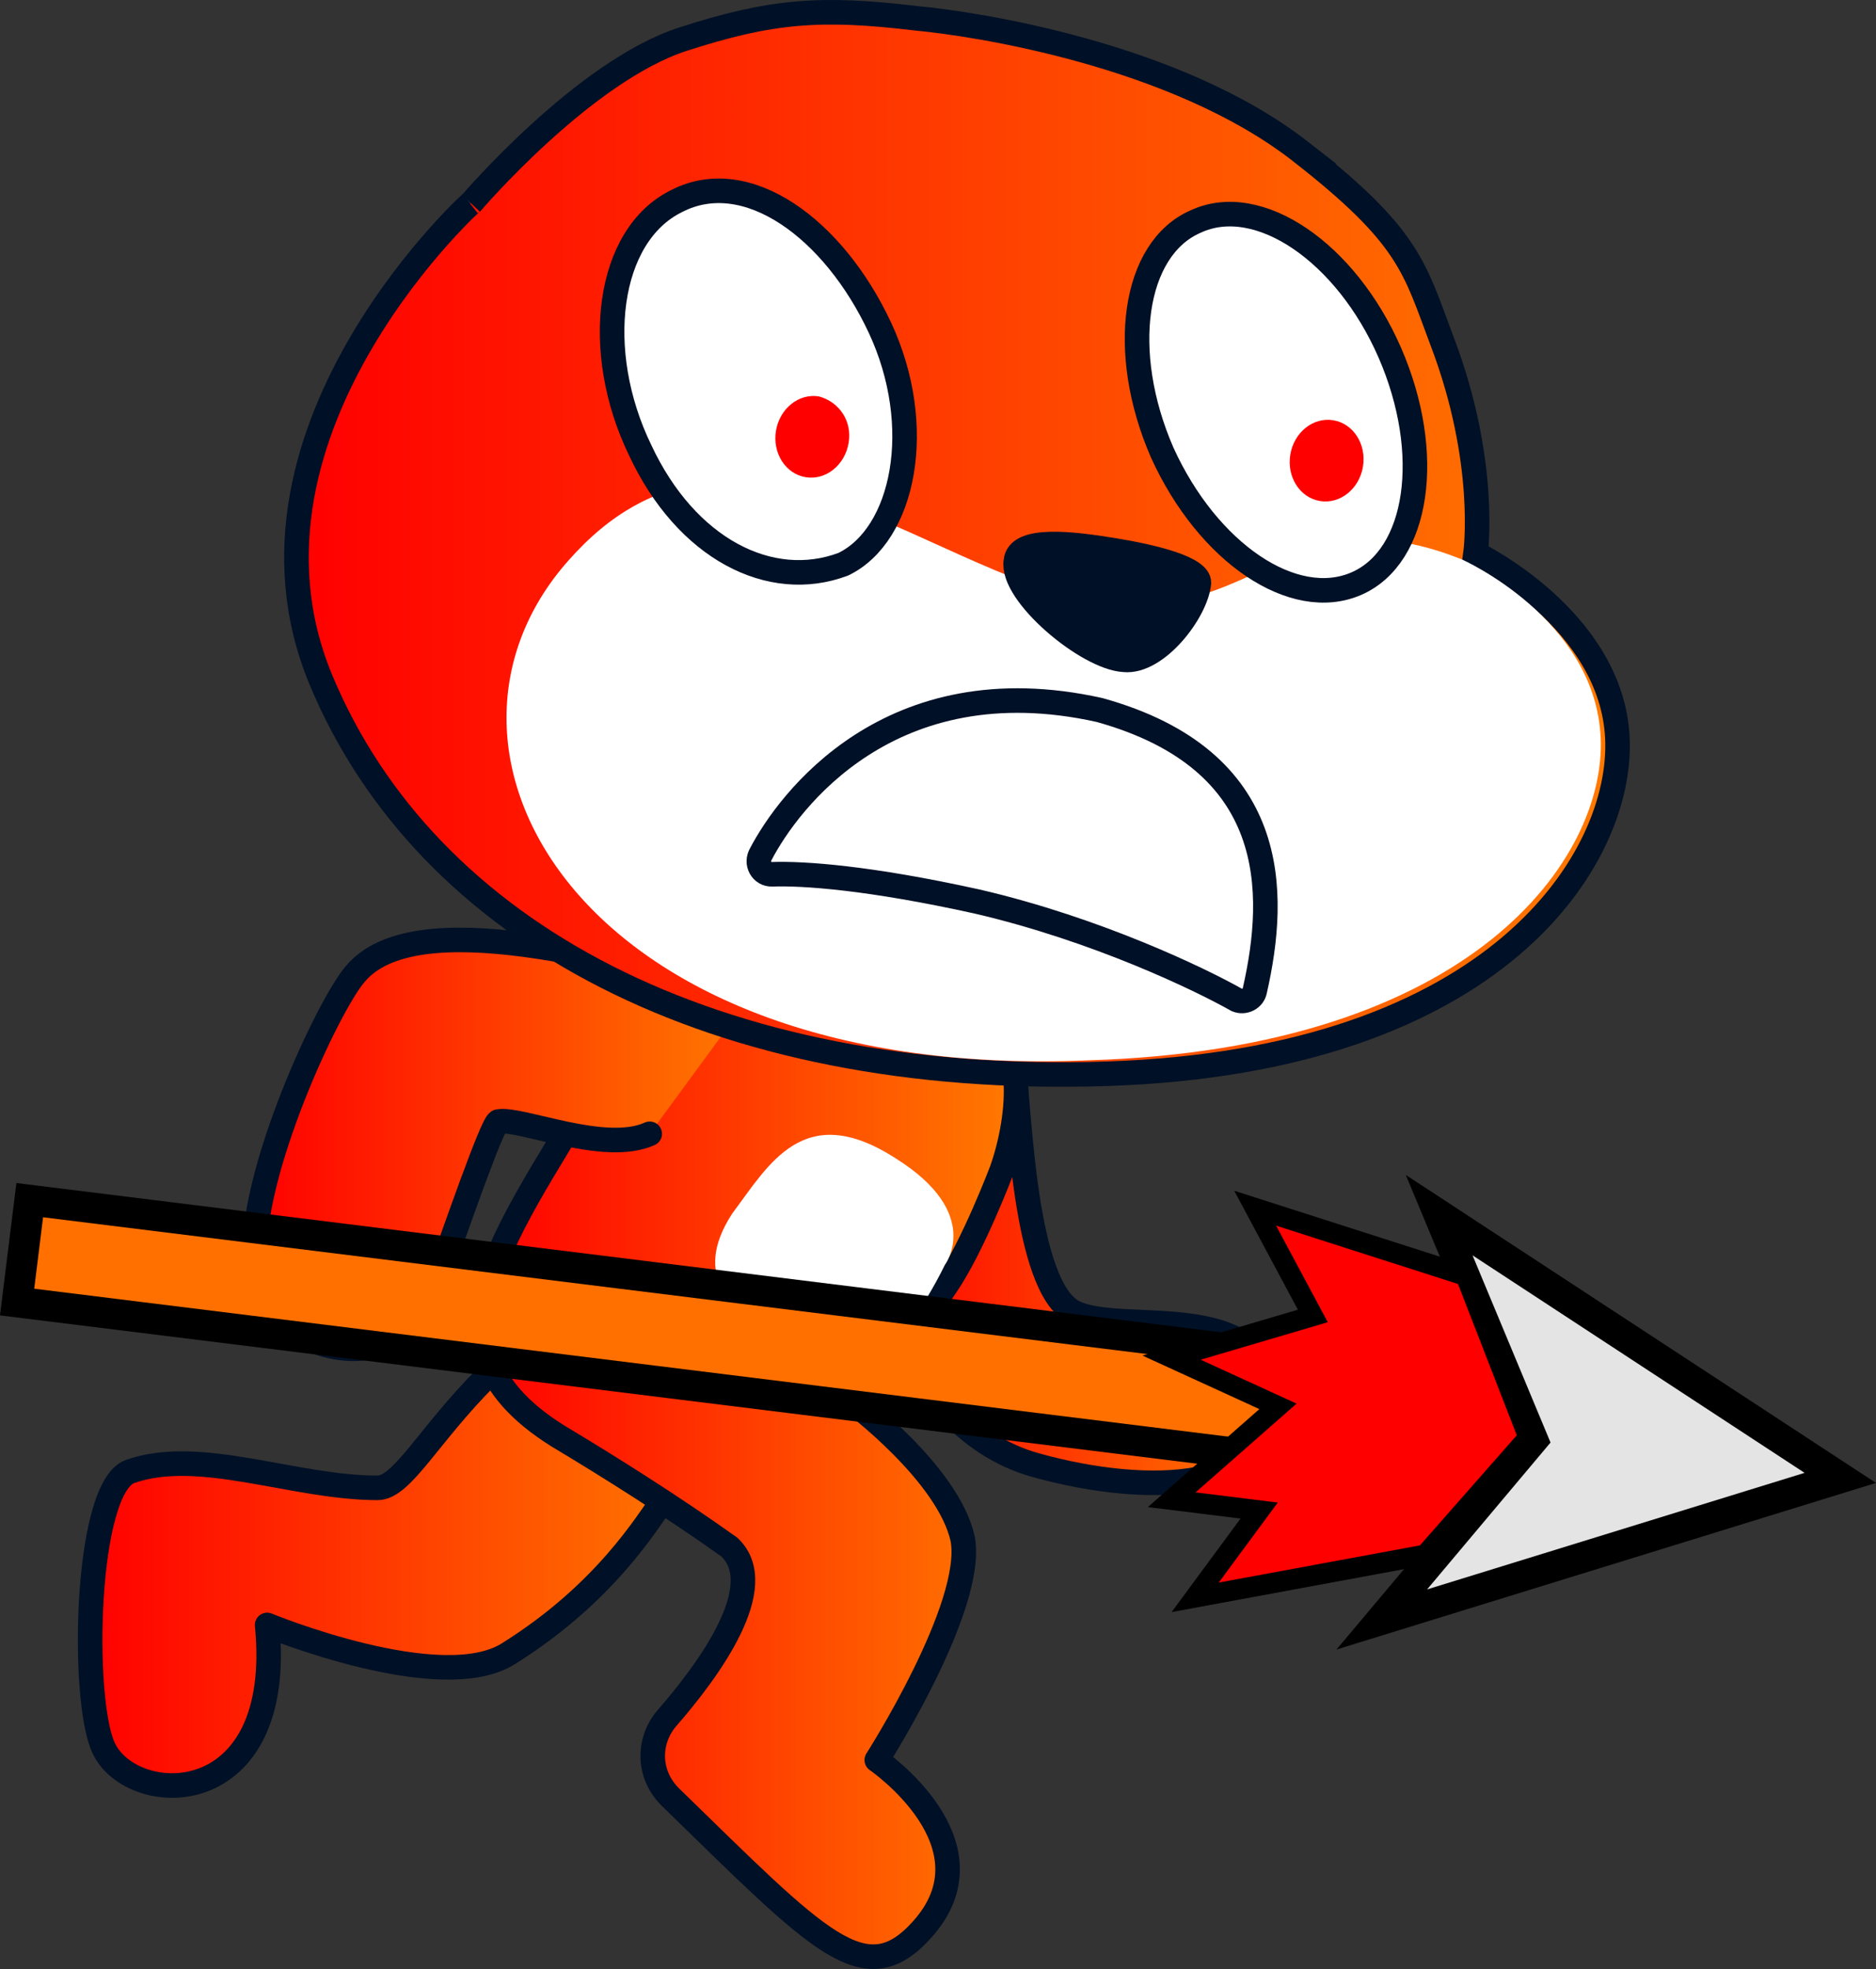 <svg version="1.1" xmlns="http://www.w3.org/2000/svg" xmlns:xlink="http://www.w3.org/1999/xlink" width="91.7" height="96.211" viewBox="0,0,91.7,96.211"><rect x="0" y="0" width="91.7" height="96.211" fill="#333333" stroke="none"/><defs><linearGradient x1="202.669" y1="207.172" x2="232.855" y2="207.172" gradientUnits="userSpaceOnUse" id="color-1"><stop offset="0" stop-color="#ff0000"/><stop offset="1" stop-color="#ff7a00"/></linearGradient><linearGradient x1="240.973" y1="193.409" x2="260.439" y2="193.409" gradientUnits="userSpaceOnUse" id="color-2"><stop offset="0" stop-color="#ff0000"/><stop offset="1" stop-color="#ff7a00"/></linearGradient><linearGradient x1="221.854" y1="203.8" x2="247.93" y2="203.8" gradientUnits="userSpaceOnUse" id="color-3"><stop offset="0" stop-color="#ff0000"/><stop offset="1" stop-color="#ff7a00"/></linearGradient><linearGradient x1="210.705" y1="187.813" x2="234.967" y2="187.813" gradientUnits="userSpaceOnUse" id="color-4"><stop offset="0" stop-color="#ff0000"/><stop offset="1" stop-color="#ff7a00"/></linearGradient><linearGradient x1="212.752" y1="158.446" x2="277.331" y2="158.446" gradientUnits="userSpaceOnUse" id="color-5"><stop offset="0" stop-color="#ff0000"/><stop offset="1" stop-color="#ff7a00"/></linearGradient></defs><g transform="translate(-198.263,-131.895)"><g data-paper-data="{&quot;isPaintingLayer&quot;:true}" fill="none" fill-rule="none" stroke="none" stroke-width="none" stroke-linecap="none" stroke-linejoin="none" stroke-miterlimit="10" stroke-dasharray="" stroke-dashoffset="0" font-family="none" font-weight="none" font-size="none" text-anchor="none" style="mix-blend-mode: normal"><path d="M230.621,205.296c-0.7,0.9 -2.7,4.4 -7.5,7.4c-3.3,2.1 -11.8,-1.4 -11.8,-1.4c0.9,9.2 -6.6,9 -8,6c-1.1,-2.4 -0.9,-12.7 1.3,-13.5c3.4,-1.2 8,0.8 12.1,0.8c1.2,0 2.5,-2.6 5.3,-5.4c2,-2 4.6,-5.7 8.8,-3.1c3.6,2.3 1.7,6.5 -0.2,9.2z" data-paper-data="{&quot;origPos&quot;:null}" id="leg" fill="url(#color-1)" fill-rule="evenodd" stroke="#001026" stroke-width="1.2" stroke-linecap="round" stroke-linejoin="round"/><path d="M247.821,184.096c0.3,2.2 0.5,10.6 2.9,11.9c2.3,1.2 9.3,-0.8 9.7,4.1c0.4,4.8 -6.1,4.9 -11.5,3.4c-7,-1.9 -10.2,-12.6 -6.2,-19.2c1.5,-2.3 4.8,-2.5 5.1,-0.2z" data-paper-data="{&quot;origPos&quot;:null}" id="arm" fill="url(#color-2)" fill-rule="evenodd" stroke="#001026" stroke-width="1.2" stroke-linecap="round" stroke-linejoin="round"/><g data-paper-data="{&quot;origPos&quot;:null}" id="body-and-leg" fill-rule="evenodd"><path d="M245.321,207.096c0.6,3.3 -4.2,10.8 -4.2,10.8c0,0 6,4.1 2.2,8.3c-2.8,3.1 -5,0.6 -12.3,-6.5c-1.1,-1.1 -1.1,-2.7 -0.2,-3.8c2.1,-2.4 5.1,-6.5 3.1,-8.4c-2.8,-2 -6,-4 -8,-5.2c-8.2,-4.8 -2.2,-10.7 2.3,-19c2.4,-4.5 3.6,-3.3 9.6,-2.1c3.4,0.5 5.4,0.8 7.6,0.7c3.3,-0.1 2.7,4.7 1.8,7.2c0,0 -1.4,3.7 -2.7,5.6c-1.6,2.4 -3.4,4.8 -4.6,5.7c0,0 4.7,3.5 5.4,6.7z" data-paper-data="{&quot;origPos&quot;:null}" id="body" fill="url(#color-3)" stroke="#001026" stroke-width="1.2" stroke-linecap="round" stroke-linejoin="round"/><path d="M239.15,200.299c0,0 -1.5,-1.2 -3.1,-2.7c-2,-1.8 -4,-3.3 -2,-6.4c1.8,-2.4 3.5,-5.6 8,-2.7c4.3,2.7 2.4,5.2 2.4,5.2c-2.2,4.5 -5.3,6.6 -5.3,6.6z" id="tummy" fill="#ffffff" stroke="none" stroke-width="1" stroke-linecap="butt" stroke-linejoin="miter"/></g><path d="M230.021,187.296c-2.2,1 -6.3,-0.8 -7.4,-0.6c-0.3,0.1 -2.1,5.3 -3.2,8.4c-1.5,4.4 -8.3,3.1 -8.7,-1.5c-0.3,-4.3 3.6,-12.6 4.9,-14.1c2.9,-3.5 12.759,-0.692 19.346,1.056" data-paper-data="{&quot;origPos&quot;:null}" id="arm" fill="url(#color-4)" fill-rule="evenodd" stroke="#001026" stroke-width="1.2" stroke-linecap="round" stroke-linejoin="round"/><g data-paper-data="{&quot;origRot&quot;:0,&quot;origPos&quot;:null}" fill-rule="evenodd"><path d="M261.838,139.301c5.342,4.167 5.56,5.669 6.903,9.232c2.272,5.944 1.646,10.401 1.646,10.401c0,0 6.669,3.216 6.936,9.035c0.266,5.819 -5.815,15.769 -24.966,16.393c-19.15,0.624 -33.232,-6.841 -38.403,-19.236c-5.171,-12.395 8.073,-24.013 7.352,-23.32c0,0 5.49,-6.433 10.348,-8c4.306,-1.39 6.717,-1.576 11.388,-1.017c2.796,0.254 12.669,1.733 18.797,6.512z" data-paper-data="{&quot;origPos&quot;:null}" fill="url(#color-5)" stroke="#001026" stroke-width="1.2" stroke-linecap="butt" stroke-linejoin="miter"/><path d="M269.719,159.23c0,0 6.52,2.888 6.786,8.707c0.266,5.819 -6.13,15.211 -25.067,15.769c-24.689,1.037 -33.72,-15.027 -25.401,-24.409c8.336,-9.481 18.22,1.352 26.607,2.113c7.187,0.666 8.991,-5.423 17.074,-2.179z" data-paper-data="{&quot;origPos&quot;:null}" id="face" fill="#ffffff" stroke="none" stroke-width="1" stroke-linecap="butt" stroke-linejoin="miter"/><path d="M259.6,180.29c-0.064,0.395 -0.508,0.626 -0.886,0.463c-1.762,-0.997 -6.834,-3.446 -12.692,-4.807c-5.281,-1.166 -8.488,-1.385 -10.016,-1.33c-0.51,0.018 -0.824,-0.54 -0.546,-1.001c1.323,-2.52 6.281,-9.31 16.548,-7.027c8.82,2.452 8.678,8.914 7.593,13.702z" data-paper-data="{&quot;origPos&quot;:null,&quot;index&quot;:null}" id="mouth" fill="#ffffff" stroke="#001026" stroke-width="1.2" stroke-linecap="round" stroke-linejoin="round"/><path d="M275.328,165.212" id="whisker" fill="none" stroke="#001026" stroke-width="1.2" stroke-linecap="round" stroke-linejoin="round"/><path d="M274.773,171.099" id="whisker" fill="none" stroke="#001026" stroke-width="1.2" stroke-linecap="round" stroke-linejoin="round"/><path d="M252.669,158.778c2.073,0.338 4.212,0.89 4.198,1.597c-0.127,1.398 -2.058,3.92 -3.653,3.761c-1.809,-0.092 -5.551,-3.236 -5.294,-4.815c0.095,-1.2 2.775,-0.864 4.749,-0.542z" id="nose" fill="#001026" stroke="#001026" stroke-width="1.2" stroke-linecap="round" stroke-linejoin="round"/><path d="M219.49,157.822" id="whisker" fill="none" stroke="#001026" stroke-width="1.2" stroke-linecap="round" stroke-linejoin="round"/><path d="M219.222,161.325" id="whisker" fill="none" stroke="#001026" stroke-width="1.2" stroke-linecap="round" stroke-linejoin="round"/><g id="eye"><path d="M266.199,149.131c2.137,4.908 1.415,9.958 -1.639,11.283c-3.053,1.326 -7.255,-1.488 -9.491,-6.412c-2.137,-4.908 -1.415,-9.958 1.639,-11.283c3.069,-1.424 7.354,1.504 9.491,6.412z" id="pupil" fill="#ffffff" stroke="#001026" stroke-width="1.2" stroke-linecap="round" stroke-linejoin="round"/><path d="M264.886,154.693c-0.177,1.086 -1.112,1.845 -2.099,1.684c-0.987,-0.161 -1.632,-1.178 -1.454,-2.264c0.177,-1.086 1.112,-1.845 2.099,-1.684c0.987,0.161 1.632,1.178 1.454,2.264" data-paper-data="{&quot;origPos&quot;:null}" id="pupil" fill="#ff0000" stroke="none" stroke-width="1" stroke-linecap="butt" stroke-linejoin="miter"/></g><g id="eye"><path d="M241.272,147.901c2.252,4.826 1.185,10.123 -1.786,11.563c-3.563,1.344 -7.68,-0.747 -9.932,-5.572c-2.351,-4.842 -1.63,-10.5 1.783,-12.172c3.43,-1.771 7.682,1.355 9.934,6.181z" fill="#ffffff" stroke="#001026" stroke-width="1.2" stroke-linecap="round" stroke-linejoin="round"/><path d="M239.746,153.529c-0.177,1.086 -1.112,1.845 -2.099,1.684c-0.987,-0.161 -1.632,-1.178 -1.454,-2.264c0.177,-1.086 1.112,-1.845 2.099,-1.684c0.971,0.26 1.632,1.178 1.454,2.264" data-paper-data="{&quot;origPos&quot;:null}" id="pupil" fill="#ff0000" stroke="none" stroke-width="1" stroke-linecap="butt" stroke-linejoin="miter"/></g></g><g data-paper-data="{&quot;origPos&quot;:null,&quot;origRot&quot;:0}" fill-rule="nonzero" stroke="#000000" stroke-linejoin="miter"><path d="M199.716,190.538l78.728,9.751l-0.617,4.979l-78.728,-9.751z" data-paper-data="{&quot;origPos&quot;:null}" fill="#ff7000" stroke-width="1.5" stroke-linecap="butt"/><path d="M288.217,204.11l-22.411,6.917l7.38,-8.778l-4.576,-10.979z" data-paper-data="{&quot;origPos&quot;:null}" fill="#e4e4e4" stroke-width="1.5" stroke-linecap="round"/><path d="M272.98,202.13l-5.049,5.738l-11.248,2.078l3.128,-4.24l-4.273,-0.529l5.193,-4.563l-5.201,-2.38l6.905,-2.037l-2.819,-5.266l10.293,3.3z" data-paper-data="{&quot;origPos&quot;:null}" fill="#ff0000" stroke-width="1" stroke-linecap="round"/></g></g></g></svg>
